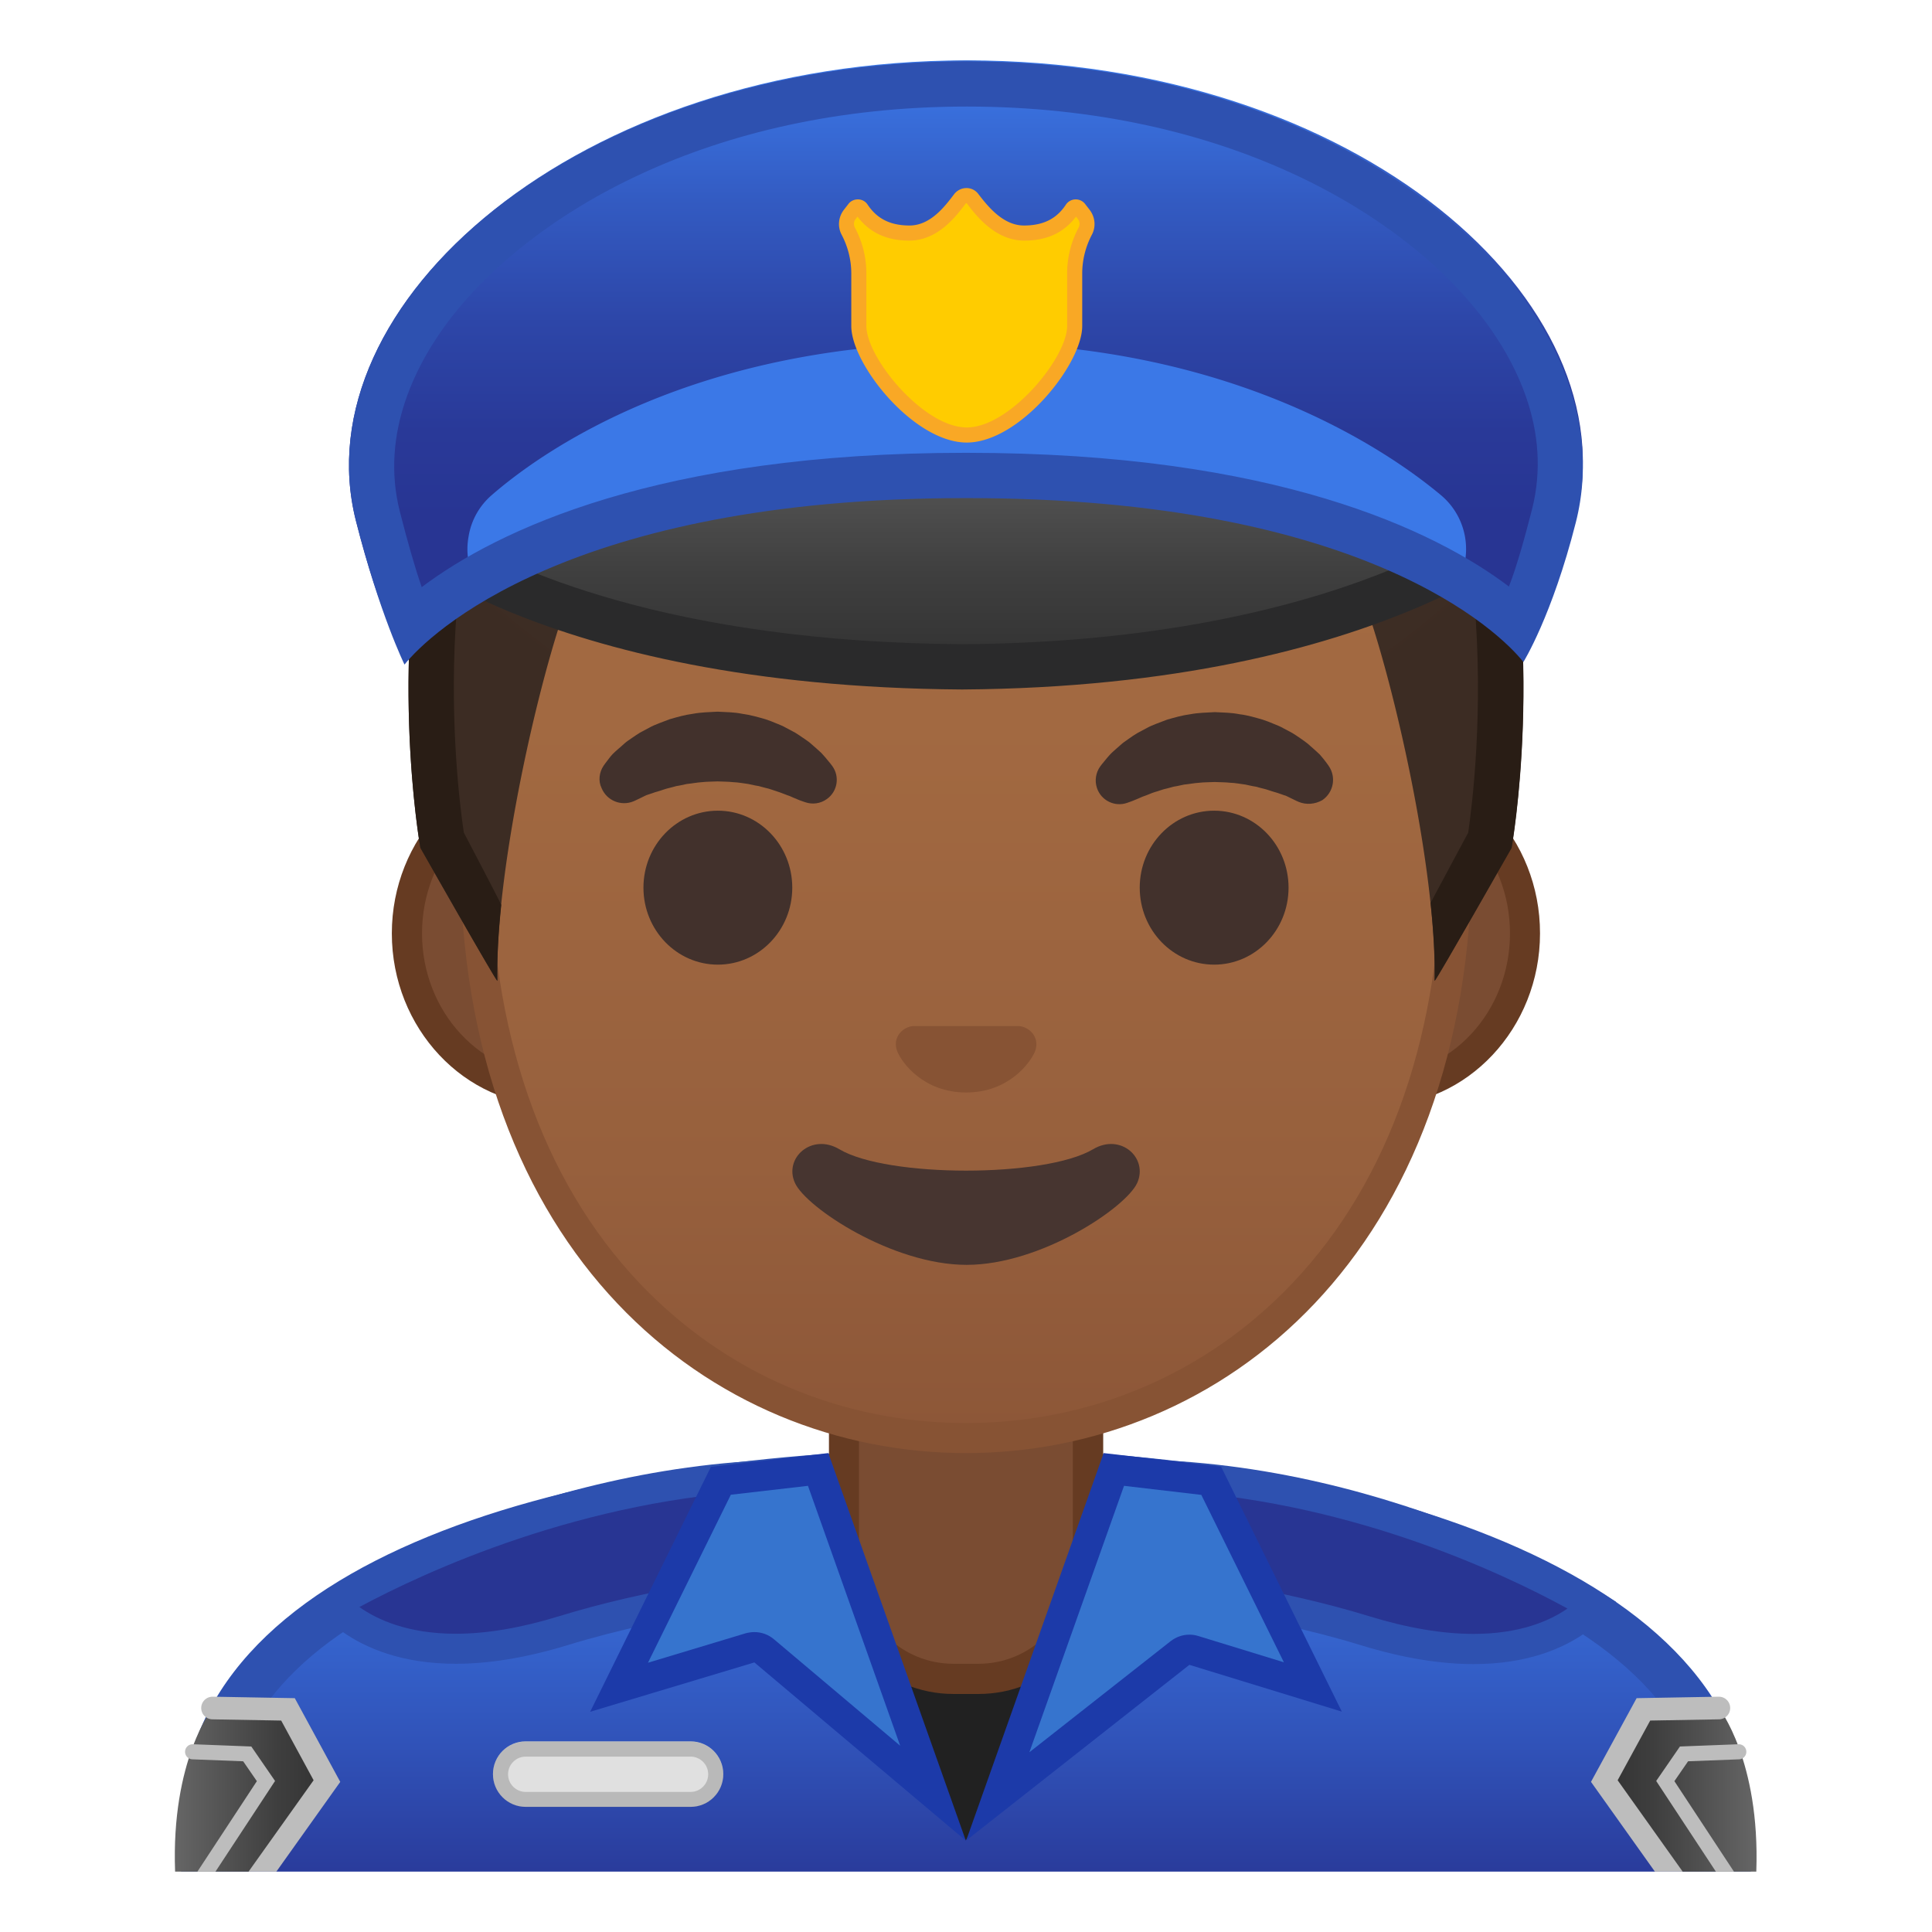 <svg viewBox="0 0 128 128" width="128" height="128" xmlns="http://www.w3.org/2000/svg" xmlns:xlink="http://www.w3.org/1999/xlink"><defs><path id="a" d="M4 4h120v120H4z"/></defs><clipPath id="b"><use xlink:href="#a"/></clipPath><g clip-path="url(#b)"><linearGradient id="c" x1="64" x2="64" y1="97.5" y2="126.5" gradientUnits="userSpaceOnUse"><stop stop-color="#3B78E7" offset=".003"/><stop stop-color="#386EDA" offset=".223"/><stop stop-color="#3052B8" offset=".629"/><stop stop-color="#283593" offset="1"/></linearGradient><path d="M13.5 126.5v-5.51c0-17.29 27.21-23.46 50.5-23.49h.14c13.39 0 25.82 2.15 35.01 6.05 7 2.98 15.35 8.42 15.35 17.44v5.51h-101z" fill="url(#c)"/><path d="M64.14 99c24.28 0 48.86 7.55 48.86 21.99V125H15v-4.01c0-6.95 4.88-12.47 14.52-16.42C38.26 100.99 50.51 99.02 64 99h.14m0-3H64c-25.65.03-52 7.1-52 24.99V128h104v-7.01C116 104.13 89.9 96 64.14 96z" fill="#2E51B0"/><defs><path id="d" d="M12 120.99V127h104v-6.01C116 104.1 89.81 95.97 64 96c-25.65.03-52 7.1-52 24.99z"/></defs><path d="M97.64 109.25c-2.16 0-4.57-.41-7.18-1.21-6.56-2.02-12.95-2.67-13.93-2.76-.84-.38-1.19-3.82-.79-7.58 14.51.35 26.51 6.75 29.86 8.71-1.02 1.06-3.4 2.84-7.96 2.84z" fill="#283593"/><path d="M76.65 98.73c12.44.53 22.89 5.48 27.2 7.84-1.18.82-3.16 1.68-6.22 1.68-2.06 0-4.37-.39-6.88-1.16-6.05-1.86-11.95-2.58-13.73-2.76-.4-.8-.54-3.13-.37-5.6m-1.8-2.04s-1.19 8.86 1.47 9.58c0 0 6.88.59 13.84 2.73 2.93.9 5.4 1.25 7.47 1.25 7.09 0 9.44-4.12 9.44-4.12s-14.22-9.32-32.22-9.44z" fill="#2E51B0"/><path d="M30.2 109.23c-4.65 0-7.09-1.86-8.13-2.95 3.38-1.94 15.44-8.23 29.94-8.58.39 3.77.05 7.21-.79 7.58-.98.09-7.37.74-13.93 2.76-2.57.79-4.95 1.19-7.09 1.19z" fill="#283593"/><path d="M51.1 98.73c.17 2.46.03 4.8-.37 5.6-1.78.18-7.68.9-13.73 2.76-2.47.76-4.76 1.15-6.8 1.15-3.16 0-5.19-.92-6.39-1.77 4.34-2.33 14.84-7.21 27.29-7.74m1.8-2.04c-18 .12-32.31 9.31-32.31 9.31s2.42 4.23 9.61 4.23c2.05 0 4.5-.35 7.39-1.23 6.96-2.14 13.84-2.73 13.84-2.73 2.66-.73 1.47-9.58 1.47-9.58z" fill="#2E51B0"/><linearGradient id="e" x1="116.38" x2="106.54" y1="119" y2="119" gradientUnits="userSpaceOnUse"><stop stop-color="#666" offset=".004"/><stop stop-color="#606060" offset=".099"/><stop stop-color="#3F3F3F" offset=".68"/><stop stop-color="#333" offset="1"/></linearGradient><path d="M113.88 113.16l-5 .08-2.34 4.29 5.02 6.71s4.74 1.46 4.8-.25c.26-7.37-2.48-10.83-2.48-10.83z" fill="url(#e)"/><path fill="none" stroke="#BDBDBD" stroke-linecap="round" stroke-miterlimit="10" stroke-width="1.5" d="M113.88 113.16l-5 .09-2.59 4.75 6.28 8.82"/><path fill="none" stroke="#BDBDBD" stroke-linecap="round" stroke-miterlimit="10" d="M115.2 116.06l-3.63.14-1.24 1.8 5.76 8.75"/><linearGradient id="f" x1="11.576" x2="21.414" y1="119" y2="119" gradientUnits="userSpaceOnUse"><stop stop-color="#666" offset=".004"/><stop stop-color="#606060" offset=".099"/><stop stop-color="#3F3F3F" offset=".68"/><stop stop-color="#333" offset="1"/></linearGradient><path d="M14.08 113.16l5 .08 2.34 4.29-5.02 6.71s-4.74 1.46-4.8-.25c-.27-7.37 2.48-10.83 2.48-10.83z" fill="url(#f)"/><path fill="none" stroke="#BDBDBD" stroke-linecap="round" stroke-miterlimit="10" stroke-width="1.5" d="M14.08 113.16l5 .09 2.58 4.75-6.28 8.82"/><path fill="none" stroke="#BDBDBD" stroke-linecap="round" stroke-miterlimit="10" d="M12.76 116.06l3.62.14 1.24 1.8-5.75 8.75"/><path fill="#212121" d="M53.41 104.86h19.9l-9.32 17.08z"/><path d="M63.17 111.23c-4 0-7.26-3.22-7.26-7.17V91.08h16.16v12.98c0 3.96-3.26 7.17-7.26 7.17h-1.64z" fill="#7A4C32"/><path d="M71.08 92.08v11.98c0 3.4-2.81 6.17-6.26 6.17h-1.65c-3.45 0-6.26-2.77-6.26-6.17V92.08h14.17m2-2H54.92v13.98c0 4.51 3.7 8.17 8.26 8.17h1.65c4.56 0 8.26-3.66 8.26-8.17V90.08h-.01z" fill="#663B22"/><path d="M50.62 109.37a1.015 1.015 0 0 0-.93-.2l-8.67 2.61 6.74-13.68 6.45-.75 7.61 21.45-11.2-9.43z" fill="#3674CE"/><path d="M53.53 98.44l6.11 17.22-8.37-7.06c-.37-.31-.82-.47-1.29-.47-.19 0-.39.03-.58.08l-6.47 1.95 5.49-11.13 5.11-.59m1.35-2.17l-7.78.91-8 16.23 10.88-3.27 14.01 11.81-9.11-25.68z" fill="#1C3AA9"/><path d="M73.8 97.36l6.45.75 6.73 13.66-7.88-2.42c-.1-.03-.2-.04-.29-.04-.22 0-.44.07-.62.21l-12.08 9.5 7.69-21.66z" fill="#3674CE"/><path d="M74.47 98.44l5.12.6 5.47 11.09-5.67-1.74c-.19-.06-.39-.09-.59-.09-.44 0-.88.15-1.24.43l-9.36 7.36 6.27-17.65m-1.35-2.17l-9.11 25.67L78.8 110.3l10.1 3.1-8-16.23-7.78-.9z" fill="#1C3AA9"/></g><g clip-path="url(#b)"><path d="M45.75 119.71H34.83c-1.2 0-2.17-.97-2.17-2.17s.97-2.17 2.17-2.17h10.92c1.2 0 2.17.97 2.17 2.17s-.97 2.17-2.17 2.17z" fill="#E0E0E0"/><path d="M45.75 116.38c.64 0 1.17.52 1.17 1.17 0 .64-.52 1.17-1.17 1.17H34.83c-.64 0-1.17-.52-1.17-1.17 0-.64.52-1.17 1.17-1.17h10.92m0-1H34.83c-1.2 0-2.17.97-2.17 2.17s.97 2.17 2.17 2.17h10.92c1.2 0 2.17-.97 2.17-2.17s-.97-2.17-2.17-2.17z" fill="#212121" opacity=".2"/></g><path d="M36.67 72.26c-5.36 0-9.71-4.67-9.71-10.41s4.36-10.41 9.71-10.41h54.65c5.36 0 9.71 4.67 9.71 10.41s-4.36 10.41-9.71 10.41H36.67z" fill="#7A4C32"/><path d="M91.33 52.43c4.8 0 8.71 4.22 8.71 9.41s-3.91 9.41-8.71 9.41H36.67c-4.8 0-8.71-4.22-8.71-9.41s3.91-9.41 8.71-9.41h54.66m0-2H36.67c-5.89 0-10.71 5.14-10.71 11.41 0 6.28 4.82 11.41 10.71 11.41h54.65c5.89 0 10.71-5.14 10.71-11.41.01-6.27-4.81-11.41-10.7-11.41z" fill="#663B22"/><linearGradient id="g" x1="64" x2="64" y1="94.591" y2="12.825" gradientUnits="userSpaceOnUse"><stop stop-color="#8D5738" offset="0"/><stop stop-color="#97603D" offset=".216"/><stop stop-color="#A26941" offset=".573"/><stop stop-color="#A56C43" offset="1"/></linearGradient><path d="M64 95.27c-15.66 0-32.52-12.14-32.52-38.81 0-12.38 3.56-23.79 10.02-32.13 6.04-7.8 14.25-12.27 22.5-12.27s16.45 4.47 22.5 12.27c6.46 8.33 10.02 19.75 10.02 32.13 0 12.09-3.51 22.19-10.14 29.21-5.86 6.19-13.81 9.6-22.38 9.6z" fill="url(#g)"/><path d="M64 13.07c7.94 0 15.85 4.33 21.71 11.88 6.33 8.16 9.81 19.35 9.81 31.52 0 11.83-3.41 21.7-9.87 28.52-5.67 5.99-13.36 9.29-21.65 9.29s-15.98-3.3-21.65-9.29c-6.46-6.82-9.87-16.69-9.87-28.52 0-12.16 3.49-23.35 9.81-31.52C48.15 17.4 56.06 13.07 64 13.07m0-2c-17.4 0-33.52 18.61-33.52 45.39 0 26.64 16.61 39.81 33.52 39.81S97.52 83.1 97.52 56.46c0-26.78-16.12-45.39-33.52-45.39z" fill="#875334"/><g fill="#42312C"><path d="M39.99 50.73s.13-.19.38-.51c.07-.08.12-.16.22-.26.11-.11.23-.22.37-.34s.28-.24.43-.38c.15-.13.31-.23.48-.35.17-.11.34-.24.53-.35.19-.1.4-.21.6-.32.21-.12.43-.21.66-.3s.47-.18.71-.27c.49-.14 1-.29 1.54-.36.53-.1 1.08-.11 1.63-.14.55.03 1.09.03 1.63.14.53.07 1.05.22 1.54.36.24.08.48.17.71.27.23.09.45.18.66.3.21.11.41.22.6.32.19.11.36.24.53.35.17.12.33.22.47.34s.27.24.4.35c.12.11.24.21.34.31s.18.21.26.29c.31.36.46.57.46.57.51.7.35 1.69-.36 2.19-.43.31-.96.37-1.43.21l-.29-.1s-.19-.07-.49-.2c-.08-.03-.15-.07-.25-.11-.1-.03-.19-.07-.3-.11-.21-.08-.44-.17-.7-.25-.13-.04-.26-.09-.4-.13-.14-.03-.28-.07-.43-.11l-.22-.06c-.08-.01-.15-.03-.23-.04-.16-.03-.31-.07-.47-.1-.33-.04-.66-.11-1-.12-.34-.04-.69-.03-1.03-.05-.35.02-.7.01-1.03.05-.34.02-.67.09-1 .12-.16.03-.31.07-.47.1-.08.01-.16.03-.23.04l-.22.06c-.15.04-.29.07-.43.11s-.27.09-.4.13-.25.08-.37.11c-.1.04-.2.07-.29.1l-.27.09c-.1.04-.2.1-.29.14-.36.18-.57.27-.57.27-.83.34-1.77-.05-2.11-.87-.24-.48-.16-1.06.13-1.49z"/><ellipse cx="47.56" cy="58.81" rx="4.93" ry="5.1"/><path d="M86.05 53.13s-.22-.09-.57-.27c-.09-.04-.19-.1-.29-.14-.09-.02-.18-.06-.27-.09s-.19-.07-.29-.1c-.12-.04-.24-.07-.37-.11s-.26-.09-.4-.13-.28-.07-.43-.11l-.22-.06c-.08-.01-.15-.03-.23-.04-.16-.03-.31-.07-.47-.1-.33-.04-.66-.11-1-.12-.34-.04-.69-.03-1.03-.05-.35.02-.7.01-1.03.05-.34.02-.67.09-1 .12-.16.03-.31.07-.47.1-.08.01-.16.03-.23.04l-.22.06c-.15.04-.29.08-.43.11-.14.04-.27.09-.4.13-.26.07-.49.16-.7.25-.11.04-.2.08-.3.11-.09.04-.17.08-.25.11-.3.13-.49.2-.49.2l-.28.1c-.82.29-1.72-.15-2-.97-.17-.5-.08-1.03.21-1.44 0 0 .16-.22.46-.57.08-.09.16-.19.26-.29s.22-.2.34-.31.26-.23.4-.35.31-.22.47-.34c.17-.12.34-.24.53-.35.19-.1.4-.21.6-.32.21-.12.43-.21.66-.3s.46-.18.71-.27c.49-.14 1-.29 1.54-.36.53-.1 1.08-.11 1.63-.14.55.03 1.09.03 1.63.14.53.06 1.05.22 1.54.36.24.08.48.17.71.27.23.09.45.18.66.3.21.11.41.22.6.32.19.11.36.24.53.35.17.12.32.22.48.35.15.13.3.26.43.38s.26.23.37.34c.09.1.15.18.22.26.25.31.38.51.38.51.5.74.31 1.74-.43 2.25-.49.28-1.07.32-1.56.12z"/><ellipse cx="80.44" cy="58.81" rx="4.93" ry="5.1"/></g><path d="M67.86 68.06c-.11-.04-.21-.07-.32-.08h-7.07c-.11.01-.22.04-.32.08-.64.26-.99.92-.69 1.63s1.71 2.69 4.55 2.69 4.25-1.99 4.55-2.69c.29-.71-.06-1.37-.7-1.63z" fill="#875334"/><path d="M72.42 76.14c-3.19 1.89-13.63 1.89-16.81 0-1.83-1.09-3.7.58-2.94 2.24.75 1.63 6.45 5.42 11.37 5.42s10.55-3.79 11.3-5.42c.75-1.66-1.09-3.33-2.92-2.24z" fill="#473530"/><defs><path id="h" d="M64 4.03h-.04c-45.43.24-36.12 52.14-36.12 52.14s5.1 8.99 5.1 8.81c-.03-1.41.46-6.89.46-6.89l-2.68-2.92s3.89-25.44 6.79-24.91c4.45.81 26.54 2 26.57 2 7.83 0 14.92-.36 19.37-1.17 2.9-.53 9.64 1.7 10.68 4.45 1.33 3.54 3.13 19.71 3.13 19.71l-2.68 2.83s.49 5.51.46 6.89c0 .18 5.1-8.81 5.1-8.81S109.44 4.27 64 4.03z"/></defs><radialGradient id="i" cx="64.26" cy="4.274" r="48.85" gradientUnits="userSpaceOnUse"><stop stop-color="#554138" offset="0"/><stop stop-color="#3C2C23" offset="1"/></radialGradient><path d="M64.02 4.03h-.04c-45.43.24-36.13 52.14-36.13 52.14s5.1 8.99 5.1 8.81c-.16-7.25 2.74-20.09 4.8-25.55a6.075 6.075 0 0 1 6.79-3.83c4.46.8 11.55 1.8 19.38 1.8h.16c7.83 0 14.92-1 19.37-1.81 2.9-.53 5.76 1.08 6.79 3.83 2.06 5.47 4.96 18.3 4.8 25.55 0 .18 5.1-8.81 5.1-8.81s9.31-51.89-36.12-52.13z" fill="url(#i)"/><path d="M64.02 4.03h-.04c-45.43.24-36.13 52.14-36.13 52.14s5 8.81 5.1 8.81c-.03-1.48.07-3.2.26-5.03-.12-.29-2.46-4.75-2.48-4.79-.24-1.6-.93-6.98-.55-13.56.41-7.04 2.17-16.96 8.22-24.22 5.67-6.8 14.27-10.28 25.56-10.35H64c11.32.06 19.93 3.54 25.6 10.35 10.81 12.96 8.18 34.33 7.67 37.79-.02.04-2.46 4.58-2.49 4.65.2 1.89.31 3.65.27 5.17.09 0 5.1-8.81 5.1-8.81s9.3-51.91-36.13-52.15z" fill="#291D15"/><linearGradient id="j" x1="63.967" x2="63.967" y1="25.818" y2="43.693" gradientUnits="userSpaceOnUse"><stop stop-color="#666" offset=".004"/><stop stop-color="#606060" offset=".099"/><stop stop-color="#3F3F3F" offset=".68"/><stop stop-color="#333" offset="1"/></linearGradient><path d="M63.74 44.18c-22.51-.15-33.39-6.6-36.54-8.89 2.22-2.56 10.66-9.57 36.54-9.57 25.68 0 34.55 6.52 37 9.01-3.29 2.45-14.51 9.3-37 9.45z" fill="url(#j)"/><path d="M63.74 27.22c21.68 0 31 4.67 34.57 7.37-1.37.87-3.33 1.96-5.96 3.06-5.39 2.24-14.74 4.94-28.59 5.03-19.39-.13-29.91-4.99-34.2-7.61 3.33-2.82 12.32-7.85 34.18-7.85m0-3c-33.25 0-38.58 11.36-38.58 11.36s10.25 9.91 38.58 10.1c28.33-.19 39.11-10.73 39.11-10.73s-5.86-10.73-39.11-10.73z" fill="#2A2A2B"/><linearGradient id="k" x1="64" x2="64" y1="4.352" y2="34.313" gradientUnits="userSpaceOnUse"><stop stop-color="#3B78E7" offset=".003"/><stop stop-color="#3B77E6" offset=".011"/><stop stop-color="#335BC2" offset=".298"/><stop stop-color="#2D46A8" offset=".568"/><stop stop-color="#293998" offset=".809"/><stop stop-color="#283593" offset="1"/></linearGradient><path d="M23.58 34.5c1.57 6.19 3.07 8.81 3.07 8.81 1.6-2 11.06-11.31 37.29-11.31h.14c26.22 0 35.26 9.36 36.85 11.36 0 0 1.9-2.8 3.47-8.99C108.05 20.05 90.01 4 64.05 4c-25.9 0-44.09 16.2-40.47 30.5z" fill="url(#k)"/><defs><path id="l" d="M23.58 34.5c1.57 6.19 3.07 8.81 3.07 8.81 1.6-2 11.06-11.31 37.29-11.31h.14c26.22 0 35.26 9.36 36.85 11.36 0 0 1.9-2.8 3.47-8.99C108.05 20.05 90.01 4 64.05 4c-25.9 0-44.09 16.2-40.47 30.5z"/></defs><clipPath id="m"><use xlink:href="#l"/></clipPath><path d="M97.06 35.56a4.647 4.647 0 0 0-1.6-2.76c-3.48-2.91-13.85-10.09-31.41-10.09-18.01 0-28.11 7.17-31.47 10.09-.81.7-1.35 1.65-1.53 2.71l-.01.06c-.58 3.3 2.44 6.12 5.68 5.29 6.33-1.62 16.35-3.6 27.33-3.63 10.98.02 20.99 2.01 27.33 3.63 3.24.81 6.26-2 5.68-5.3z" clip-path="url(#m)" fill="#3B78E7"/><path d="M64.06 28.82c-3.14 0-7.15-4.89-7.15-7.22v-3.48c0-.97-.24-1.94-.7-2.81-.19-.36-.15-.78.1-1.11l.31-.4c.05-.06.13-.1.21-.1.09 0 .17.04.22.11.72 1.09 1.77 1.63 3.21 1.63 1.64 0 2.75-1.47 3.35-2.27.1-.14.26-.21.42-.21s.32.08.42.21c.56.74 1.73 2.27 3.41 2.27 1.44 0 2.49-.53 3.21-1.63.04-.07.13-.11.22-.11s.17.04.21.1l.31.4c.25.33.29.75.1 1.11-.46.87-.7 1.84-.7 2.81v3.48c0 2.33-4.01 7.22-7.15 7.22z" fill="#fc0"/><path d="M64.03 13.46l.02.01c.61.8 1.88 2.47 3.81 2.47 1.5 0 2.62-.52 3.43-1.59l.12.16c.13.17.15.38.05.57-.5.94-.76 1.99-.76 3.04v3.48c0 2.11-3.8 6.72-6.65 6.72-2.86 0-6.65-4.61-6.65-6.72v-3.48c0-1.05-.26-2.1-.76-3.04-.1-.19-.08-.4.05-.57l.12-.16c.81 1.07 1.94 1.59 3.43 1.59 1.89 0 3.1-1.6 3.75-2.47.01 0 .02-.01.04-.01m0-1c-.33 0-.63.16-.82.41-.6.79-1.56 2.07-2.95 2.07-1.43 0-2.24-.57-2.79-1.4a.76.76 0 0 0-.64-.33c-.24 0-.47.11-.61.29l-.31.4c-.37.48-.43 1.12-.15 1.65.42.8.64 1.68.64 2.57v3.48c0 2.54 4.14 7.72 7.65 7.72s7.65-5.19 7.65-7.72v-3.48c0-.89.22-1.77.64-2.57.28-.53.22-1.17-.15-1.65l-.31-.4a.786.786 0 0 0-1.25.04c-.55.84-1.36 1.4-2.79 1.4-1.39 0-2.4-1.28-3.01-2.07a.968.968 0 0 0-.8-.41z" fill="#F9A825"/><path d="M64.05 7.06c17.17 0 28.83 7.13 34.02 13.8 2.31 2.97 4.77 7.61 3.43 12.89-.51 1.99-1.04 3.86-1.53 5.11C95.07 35.15 84.46 30 64.05 30h-.11c-20.3 0-30.99 5.12-36 8.9-.45-1.29-.95-3.05-1.45-5.01-1.33-5.25 1.14-9.94 3.44-12.9 5.22-6.7 16.92-13.93 34.12-13.93m0-3c-25.9 0-44.09 16.13-40.47 30.44 1.57 6.19 3.22 9.53 3.22 9.53C28.39 42.03 37.71 33 63.94 33h.14c26.22 0 35.26 8.86 36.85 10.86 0 0 1.9-3.05 3.47-9.24C108.05 20.3 90.01 4.06 64.05 4.06z" fill="#2E51B0"/></svg>